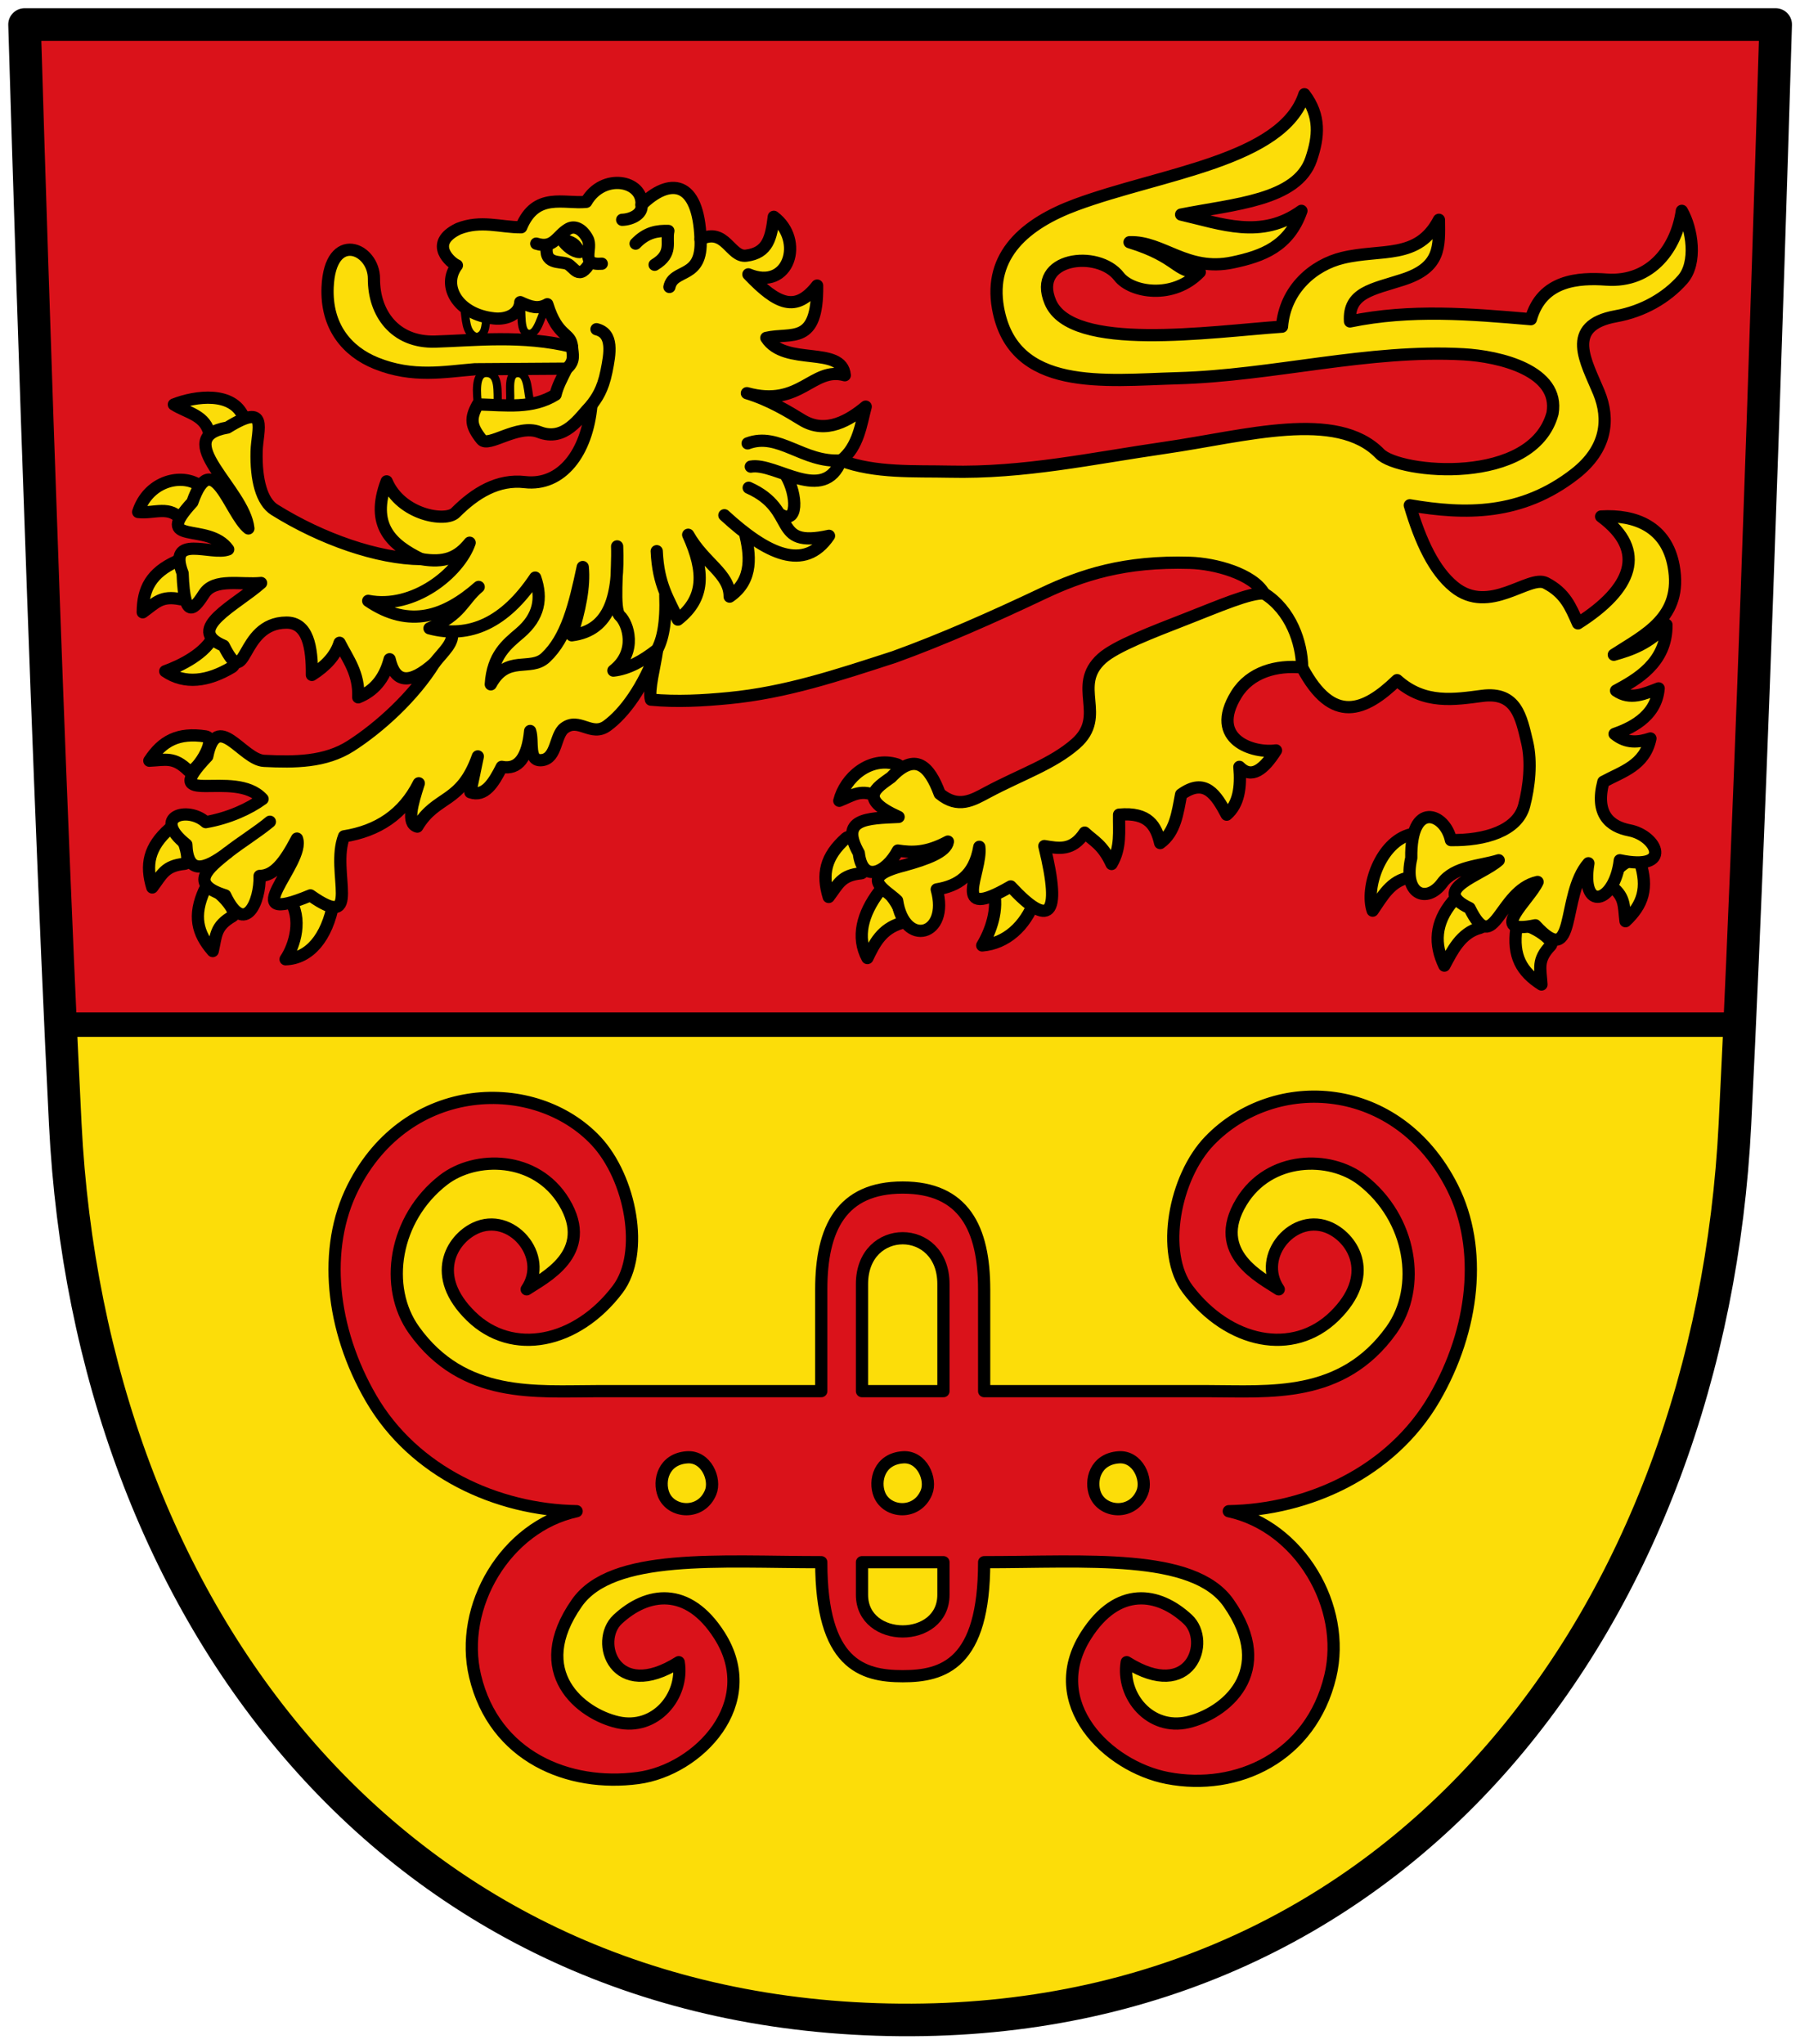 <svg xmlns="http://www.w3.org/2000/svg" height="502" width="442"><path d="M6.028 6.025h430l-9.362 245.595h-412z" fill="#da121a" fill-rule="evenodd"/><path d="M16.666 251.62c-2.575 105.07 53.09 245.122 199.36 244.77 146.271-.35 218.64-124.77 208.64-244.77z" fill="#fcdd09" fill-rule="evenodd"/><path d="M59.787 102.388c1.212 2.915-7.937 6.43-8.305 4.412-.89-4.878-5.425-5.33-8.784-7.464 5.407-2.144 14.475-3.236 17.089 3.052z" fill="#fcdd09" fill-rule="evenodd" stroke="#000" stroke-width="3" stroke-linecap="round" stroke-linejoin="round"/><path d="M113.97 75.38c.512 2.886.224 6.46 2.998 7.406 3.008-.477 1.808-4.354 2.96-4.796zM127.757 74.198c.57 2.654-.3 7.439 2.026 7.769 2.325.33 3.102-4.785 4.62-7.256-2.216.69-4.431 1.18-6.646-.513zM119.537 91.595c-3.142-.163-2.393 5.383-2.202 7.708l4.908.195c-.134-3.398.437-7.74-2.706-7.903zM127.075 91.627c-2.88.093-1.313 5.598-1.947 7.939l5.213-.383c-.893-2.448-.386-7.65-3.266-7.556z" fill="#fcdd09" fill-rule="evenodd" stroke="#000" stroke-width="2" stroke-linecap="round" stroke-linejoin="round"/><path d="M48.307 118.795c2.77 1.513-2.419 10.768-3.616 9.101-2.893-4.027-6.814-1.676-10.763-2.167 2.41-7.367 9.956-9.348 14.379-6.934zM43.385 137.808c2.875-1.304 3.004 9.763.994 9.351-4.858-.995-6.096.877-9.33 3.197.028-5.817 2.1-9.721 8.336-12.548zM56.936 163.845c2.71-1.618-3.528-9.853-4.336-7.967-1.954 4.558-8.274 7.622-12.024 8.956 4.794 3.294 10.48 2.521 16.36-.989zM50.501 180.84c3.12.477-2.81 9.821-4.27 8.38-3.527-3.485-5.587-2.593-9.563-2.414 3.198-4.858 7.065-7 13.833-5.966zM41.648 203.478c2.362-2.095 5.755 8.44 3.713 8.64-4.935.485-5.565 2.64-7.97 5.81-1.69-5.564-.865-9.907 4.257-14.45zM50.194 218.622c1.295-2.879 8.71 5.338 6.93 6.358-4.303 2.466-3.995 4.69-4.887 8.568-3.825-4.383-4.852-8.682-2.043-14.926zM81.898 221.663c.574-3.104-12.134-2.636-10.934-.971 3.477 4.825 1.384 11.57-.837 14.873 5.813-.204 10.172-5.248 11.771-13.902zM220.264 187.71c3.014.938-2.492 8.898-4.35 8.025-4.486-2.11-6.131-.583-9.82.91 1.397-5.646 7.444-11.03 14.17-8.935zM207.75 205.814c2.362-2.095 5.755 8.44 3.713 8.64-4.935.485-5.565 2.64-7.97 5.81-1.69-5.565-.865-9.907 4.257-14.45zM215.883 218.957c1.903-2.518 7.303 7.142 5.34 7.74-4.743 1.447-6.495 4.981-8.228 8.564-2.753-5.124-1.24-10.842 2.888-16.304zM254.097 221.079c1.08-2.967-10.743-4.585-10.18-2.612 1.365 4.767-.667 10.298-2.732 13.7 5.797-.473 10.57-4.654 12.912-11.088zM346.475 204.872c3.063-.764 1.923 10.289-.11 10.568-4.913.674-7.017 4.927-9.298 8.189-1.904-5.496 1.868-16.875 9.408-18.757zM356.675 221.415c2.015-2.43 8.79 5.907 6.803 6.416-4.803 1.231-6.915 5.793-8.807 9.293-2.52-5.242-2.366-10.438 2.004-15.71zM372.351 228.023c.431-3.127 9.862 2.665 8.441 4.146-3.432 3.579-2.51 5.625-2.272 9.598-4.905-3.126-7.103-6.961-6.169-13.744zM402.675 211.572c-1.002-2.994-9.199 4.442-7.529 5.635 4.035 2.883 3.506 5.064 4.007 9.012 4.243-3.979 5.694-8.154 3.522-14.647z" fill="#fcdd09" fill-rule="evenodd" stroke="#000" stroke-width="3" stroke-linecap="round" stroke-linejoin="round"/><g fill="#fcdd09" fill-rule="evenodd" stroke="#000" stroke-width="3" stroke-linecap="round" stroke-linejoin="round"><path d="M134.402 74.711c-2.215 1.276-4.063.695-6.645-.513-.186 2.952-3.307 4.318-6.385 4-9.096-.939-12.945-8.12-9.175-13.03-1.249-.44-7.261-5.321.367-8.992 5.555-2.205 10.295-.338 15.415-.367 3.626-8.735 10.524-5.678 15.966-6.24 4.13-7.203 14.004-5.314 13.58.735 6.76-6.65 14.002-6.327 14.498 8.441 6.118-2.973 7.295 4.516 11.195 4.038 5.44-.667 6.153-4.54 6.79-9.543 7.586 5.689 3.79 18.348-6.24 14.13 7.16 7.514 11.68 9.42 16.884 2.754.18 14.856-6.314 11.411-12.479 12.846 4.576 7.102 18.566 1.79 19.27 9.176-8.014-2.2-10.89 8.05-24.041 4.404 5.562 1.684 10.17 4.526 13.58 6.607 5.871 3.582 11.675-.034 15.599-3.304-1.12 4.099-1.729 9.85-6.056 13.214 8.38 3.179 18.216 2.562 26.61 2.753 18.394.417 35.09-3.28 53.037-5.873 19.553-2.825 42.033-9.474 52.67 1.468 4.775 4.913 37.576 7.99 42.392-9.91 1.841-10.52-13.1-14.01-21.838-14.498-23.415-1.307-46.778 5.221-70.288 5.873-17.808.493-40.348 3.472-44.044-17.25-2.313-12.966 6.68-20.721 19.086-25.326 20.802-7.723 50.868-10.817 56.156-27.161 4.024 5.322 3.521 10.467 1.652 15.966-3.447 10.14-19.054 11.004-31.932 13.58 9.848 2.257 19.697 6.188 29.546-.917-3.081 8.748-9.49 11.121-16.931 12.684-11.197 2.352-17.153-5.285-25.278-4.977 12.163 3.738 11.274 7.582 17.25 7.341-6.606 6.86-16.851 4.962-19.82 1.101-5.212-6.78-21.484-4.669-16.883 6.24 5.232 12.405 39.244 7.274 56.89 6.056.746-9.326 7.848-15.183 14.866-16.884 9.583-2.322 18.531.514 23.673-9.36.072 6.565.504 11.655-8.808 14.682-7.446 2.421-13.489 3.117-13.03 10.277 14.955-3.07 29.412-1.832 44.411-.55 2.712-9.714 11.817-10.203 18.536-9.727 11.252.799 17.297-8.089 18.535-16.883 2.587 4.515 3.782 12.804.183 16.883-3.942 4.47-9.687 7.797-16.333 8.993-12.869 2.315-7.265 11.312-4.22 18.719 2.68 6.522 2.019 13.854-5.873 20.003-13.176 10.267-26.977 10.025-40.558 7.708 2.675 9.052 5.997 16.032 10.828 20.003 8.682 7.138 18.444-3.051 22.573-.917 4.75 2.455 6.084 5.827 7.89 9.91 13.235-8.4 17.152-17.78 5.69-26.243 8.431-.504 16.022 2.512 17.801 12.112 2.358 12.724-7.226 16.978-14.681 21.839 4.31-1.197 8.62-2.726 12.93-7.346.107 9.335-7.44 13.498-12.38 16.154 3.487 2.446 6.974.772 10.46-.55-.59 7.272-7.536 10.028-10.827 11.194 2.937 2.418 5.873 2.078 8.81 1.102-1.403 6.7-6.925 8.103-11.563 10.644-2.073 7.89 1.557 10.987 6.424 11.928 6.863 1.328 10.735 10.084-2.386 7.341-1.28 10.767-9.72 12.834-7.708.734-6.874 7.876-2.68 26.513-13.03 15.232-12.006 2.49-1.473-6.213.55-10.644-9.603 2.145-10.631 18.821-16.7 6.423-9.888-4.682 2.947-7.944 7.158-11.745-4.61 1.456-10.838 1.452-13.885 5.584-3.785 5.13-9.66 2.853-7.587-6.135-.252-14.295 8.345-11.015 9.727-4.404 8.331.134 16.35-2.243 17.985-8.442 1.238-4.696 1.896-10.717.734-15.599-1.464-6.146-2.596-12.464-11.011-11.378-6.746.87-14.193 2.195-20.922-3.854-7.963 7.704-15.828 11.011-23.306-3.12-6.29-.639-12.78 1.143-16.15 6.607-6.905 11.195 4.247 14.572 9.726 13.764-2.997 4.731-5.994 7.107-8.992 4.037.45 4.98-.156 9.205-3.12 11.745-2.56-4.83-5.276-9.239-11.194-4.955-.865 4.542-1.44 9.277-5.139 11.93-.98-4.16-2.831-7.648-10.093-6.975-.073 4.038.54 8.075-1.836 12.113-2.202-4.784-4.404-5.625-6.606-7.708-3.018 4.618-6.407 3.88-9.91 3.303 4.394 17.853 1.045 19.941-8.258 9.91-15.283 8.879-6.91-3.571-7.708-9.726-1.215 7.18-5.355 9.604-10.46 10.46 3.222 11.488-7.967 14.4-9.727 2.753-3.023-2.875-9.694-5.75 1.651-8.625 5.73-1.572 10.432-3.331 10.828-5.873-5.314 2.86-8.91 2.717-12.296 2.202-2.936 5.547-8.733 8.109-9.587.627-4.793-8.473 1.913-8.537 9.77-8.885-10.11-4.552-5.471-7.07-1.834-9.727 5.956-6.29 9.379-2.81 11.928 4.038 4.562 3.758 8.125 1.566 11.745-.367 8.284-4.423 15.954-6.921 21.656-11.929 7.829-6.875-1.1-14.153 6.423-20.92 3.351-3.016 12.083-6.357 21.054-9.857 7.516-2.934 15.363-6.363 18.77-6.11-2.755-4.831-12.055-7.34-18.17-7.524-16.104-.484-26.551 2.968-36.152 7.524-12.291 5.833-24.836 11.382-36.52 15.6-14.009 4.542-26.573 8.738-40.558 10.093-6.416.621-12.775.978-19.162.38-.649-2.42.984-8.183 1.544-12.31-3.428 9.356-8.08 15.636-12.295 18.72-3.89 2.846-6.895-2.163-10.524.593-2.281 1.733-1.816 7.387-5.442 7.849-3.56.453-2.079-4.61-2.937-7.158-.643 6.539-2.904 9.61-6.973 8.81-2.027 4.069-4.233 7.48-7.708 6.239l1.835-8.809c-4.19 11.827-10.125 9.337-14.865 17.25-2.7-.724-1.246-5.605.367-10.643-3.822 7.658-10.127 11.73-18.352 13.03-3.4 8.68 4.751 23.682-8.258 14.497-19.22 7.998-1.117-8.061-3.303-13.947-3.242 6.21-5.75 9.126-9.176 9.176.194 6.29-3.613 14.937-8.442 4.771-9.15-2.843-4.115-6.664.55-10.46-5.62 4.25-9.827 5.414-10.093-2.019-8.72-6.93.367-9.504 4.771-5.505 5.624-.97 10.694-3.299 13.948-5.69-6.881-7.64-26.033 2.633-13.58-10.46 2.342-11.552 8.587.836 13.947 1.101 7.578.375 15.026.34 21.288-3.67 7.062-4.522 15.422-12.112 20.554-20.37-6.198 5.507-9.706 4.827-11.011-.918-1.28 4.923-3.982 7.86-7.708 9.359.251-5.89-2.546-9.341-4.588-13.397-.969 3.149-3.376 5.721-6.79 7.891.069-6.826-.997-12.86-6.24-12.846-11.762.032-9.543 17.39-15.415 5.69-9.765-4.04 3.129-10.022 9.176-15.416-4.926.487-11.409-1.27-13.948 2.569-2.118 3.203-4.87 7.603-5.322-4.955-3.78-9.888 7.137-4.26 11.195-5.873-4.853-6.87-18.857-.65-8.809-11.561 4.987-14.216 9.212 2.825 13.764 6.423-.982-9.544-19.44-22.3-5.139-24.775 10.335-6.406 7.292.486 7.158 5.873-.174 6.975 1.249 12.342 4.404 14.314 11.612 7.256 25.412 12.018 35.97 12.112-7.242-3.516-12.548-8.262-8.442-19.086 3.516 8.3 14.503 10.099 16.884 7.708 4.954-4.977 10.51-8.281 17.067-7.524 9.036 1.043 15.295-7.24 16.333-18.903-3.011 3.125-6.52 9.07-12.846 6.607-5.295-2.06-12.465 3.933-14.131 1.835-2.647-3.331-2.88-5.138-.918-8.625 7.099.19 13.386 1.154 19.086-2.386 1.015-4.282 4.32-7.732 4.037-11.745-.261-3.708-3.46-2.08-6.056-10.46z"/><path d="M140.458 85.172c-12.112-2.993-24.021-1.568-33.583-1.285-9.942.295-15.089-7.03-15.049-15.415.036-7.605-10.766-12.063-11.378 2.019-.418 9.62 4.68 15.797 11.929 18.718 9.046 3.646 16.77 2.065 24.224 1.469l22.519-.152c2.172-1.784 1.46-3.57 1.338-5.354"/></g><path d="M138.973 59.068c2.107.616 2.427 1.21 3.346 2.832-1.459-.007-3.252-1.463-4.2-2.844m-3.752 1.002c-1.003 5.007 3.071 4.016 4.888 4.716 1.741.671 2.866 4.544 5.763-.512m-13.34-4.438c4.343 1.376 5.056-2.024 7.906-3.633 1.427-.806 3.313-.152 4.69 2.399 1.368 2.534-2.017 6.572 3.495 6.165m5.007-10.78c2.252-.065 5.097-1.373 4.75-3.671m-1.452 9.52c2.682-2.82 5.364-3.197 8.045-3.114-.634 2.768 1.218 5.537-3.374 8.305m3.634 5.45c.993-4.658 8.164-1.818 7.645-11.72M146.47 80.846c4.237 1.023 3.326 6.004 2.456 10.337-.93 4.637-2.465 6.637-3.697 8.303m16.15 60.01c1.32-2.417 2.254-6.511 1.986-13.377m19.54-15.33c1.23 5.084 2.267 11.6-3.734 15.72.01-5.683-6.199-8.13-10.184-15.192 4.12 9.118 4.1 15.63-2.533 20.838-2.247-5.064-4.817-8.462-5.19-16.806m16.61-8.825c10.436 9.588 19.642 13.977 25.694 5.052m-10.532-14.74c2.723 4.546 3.12 12.547-1.724 9.283m-7.469-6.342c12.309 5.465 5.296 14.983 19.725 11.8m-19.985-22.7c7.647-2.894 13.642 4.841 22.94 4.19-4.258 10.866-16.037.425-22.16 1.519m126.032 31.147c6.591 4.091 9.28 12.112 9.36 18.168M66.276 201.79c-3.053 2.542-7.205 5.083-10.42 7.625m50.835-46.614c1.953-2.578 5.15-5.157 4.13-7.735m-7.433-17.774c5.735.992 8.987-.33 11.939-4.019-2.6 7.46-13.832 16.462-24.915 14.275 10.155 6.922 18.924 3.792 27.13-3.419-4.026 3.389-4.139 6.778-12.077 10.167 9.859 2.613 18.54-1.369 25.953-12.458 1.767 5.088.96 9.625-3.714 13.612-3.282 2.8-6.73 5.464-7.186 12.6 4.001-7.392 9.742-3.075 13.461-6.57 5.164-4.851 7.1-12.773 9.118-22.237.474 4.765-.724 10.533-2.69 16.762 9.51-1.203 11.601-9.879 11.134-21.833.222 5.679-.985 15.528.666 17.035 2.007 1.833 4.36 8.843-1.583 13.47 3.585-.384 7.17-2.354 10.755-5.18" fill="none" stroke="#000" stroke-width="3" stroke-linecap="round" stroke-linejoin="round"/><g fill-rule="evenodd" stroke="#000" stroke-width="3" stroke-linecap="round" stroke-linejoin="round"><path d="M241.666 316.62v25h55c15 0 32.88 1.947 45-15 7.545-10.55 4.923-27.419-7.202-36.835-7.896-6.132-22.758-5.997-29.633 5.367-7.655 12.651 5.06 18.71 9.17 21.468-5.585-8.16 3.84-19.192 12.665-15 5.81 2.76 11.114 11.676 1.038 21.557-10.203 10.006-26.016 6.687-36.038-6.557-6.776-8.955-3.255-27.546 5.309-36.452 16.011-16.651 46.308-15.17 59.691 11.452 7.487 14.894 5.427 34.794-4.48 51.817-10.512 18.058-30.889 27.34-50.451 27.664 17.374 3.742 29.01 23.398 24.931 40.519-4.722 19.825-22.867 28.303-40 25-14.729-2.84-30.54-18.415-20-35 7.755-12.205 17.753-10.721 25-3.962 5.76 5.371.743 20.463-15 10.519-1.343 8.344 5.777 16.86 15 14.74 8.91-2.047 21.993-12.209 10-29.297-8.642-12.314-35-10-60-10 0 25-10 28-20 28s-20-3-20-28c-25 0-51.358-2.314-60 10-11.993 17.088 1.09 27.25 10 29.297 9.223 2.12 16.343-6.396 15-14.74-15.743 9.944-20.76-5.148-15-10.52 7.247-6.758 17.245-8.242 25 3.963 10.54 16.585-5.133 33.006-20 35-16.996 2.279-35.278-5.175-40-25-4.078-17.12 7.557-36.777 24.931-40.52-19.562-.324-39.939-9.605-50.45-27.663-9.908-17.023-11.968-36.923-4.481-51.817 13.383-26.622 44.78-27.369 59.691-11.452 8.447 9.017 12.085 27.497 5.309 36.452-10.022 13.244-25.835 16.563-36.038 6.557-10.075-9.881-4.772-18.798 1.038-21.557 8.825-4.192 18.25 6.84 12.664 15 4.11-2.758 16.826-8.817 9.171-21.468-6.875-11.364-21.737-11.5-29.633-5.367-12.125 9.416-14.747 26.284-7.202 36.835 12.12 16.947 30 15 45 15h55v-25c0-15 5-25 20-25s20 10 20 25z" fill="#da121a"/><path d="M211.666 341.62h20v-26.3c0-15-20-15-20 0zM211.666 383.62h20v8c0 12-20 12-20 0z" fill="#fcdd09"/></g><path d="M215.964 367.035c-1.371-3.38-.064-8.776 5.78-9.17 4.644-.312 7.09 5.377 5.747 8.635-2.337 5.67-9.678 5.095-11.527.535z" fill="#fcdd09" fill-rule="evenodd" stroke="#000" stroke-width="3" stroke-linecap="round" stroke-linejoin="round"/><g fill="#fcdd09" fill-rule="evenodd" stroke="#000" stroke-width="3" stroke-linecap="round" stroke-linejoin="round"><path d="M162.964 367.035c-1.371-3.38-.064-8.776 5.78-9.17 4.644-.312 7.09 5.377 5.747 8.635-2.337 5.67-9.678 5.095-11.527.535zM268.964 367.035c-1.371-3.38-.064-8.776 5.78-9.17 4.644-.312 7.09 5.377 5.747 8.635-2.337 5.67-9.678 5.095-11.527.535z"/></g><path d="M14.666 251.62h412" fill="none" stroke="#000" stroke-width="6"/><path d="M6.028 6.025h430s-5 170-10 270c-6.01 120.27-81.04 221-205 220s-198.99-99.73-205-220c-5-100-10-270-10-270" fill="none" stroke="#000" stroke-width="8" stroke-linecap="round" stroke-linejoin="round"/></svg>